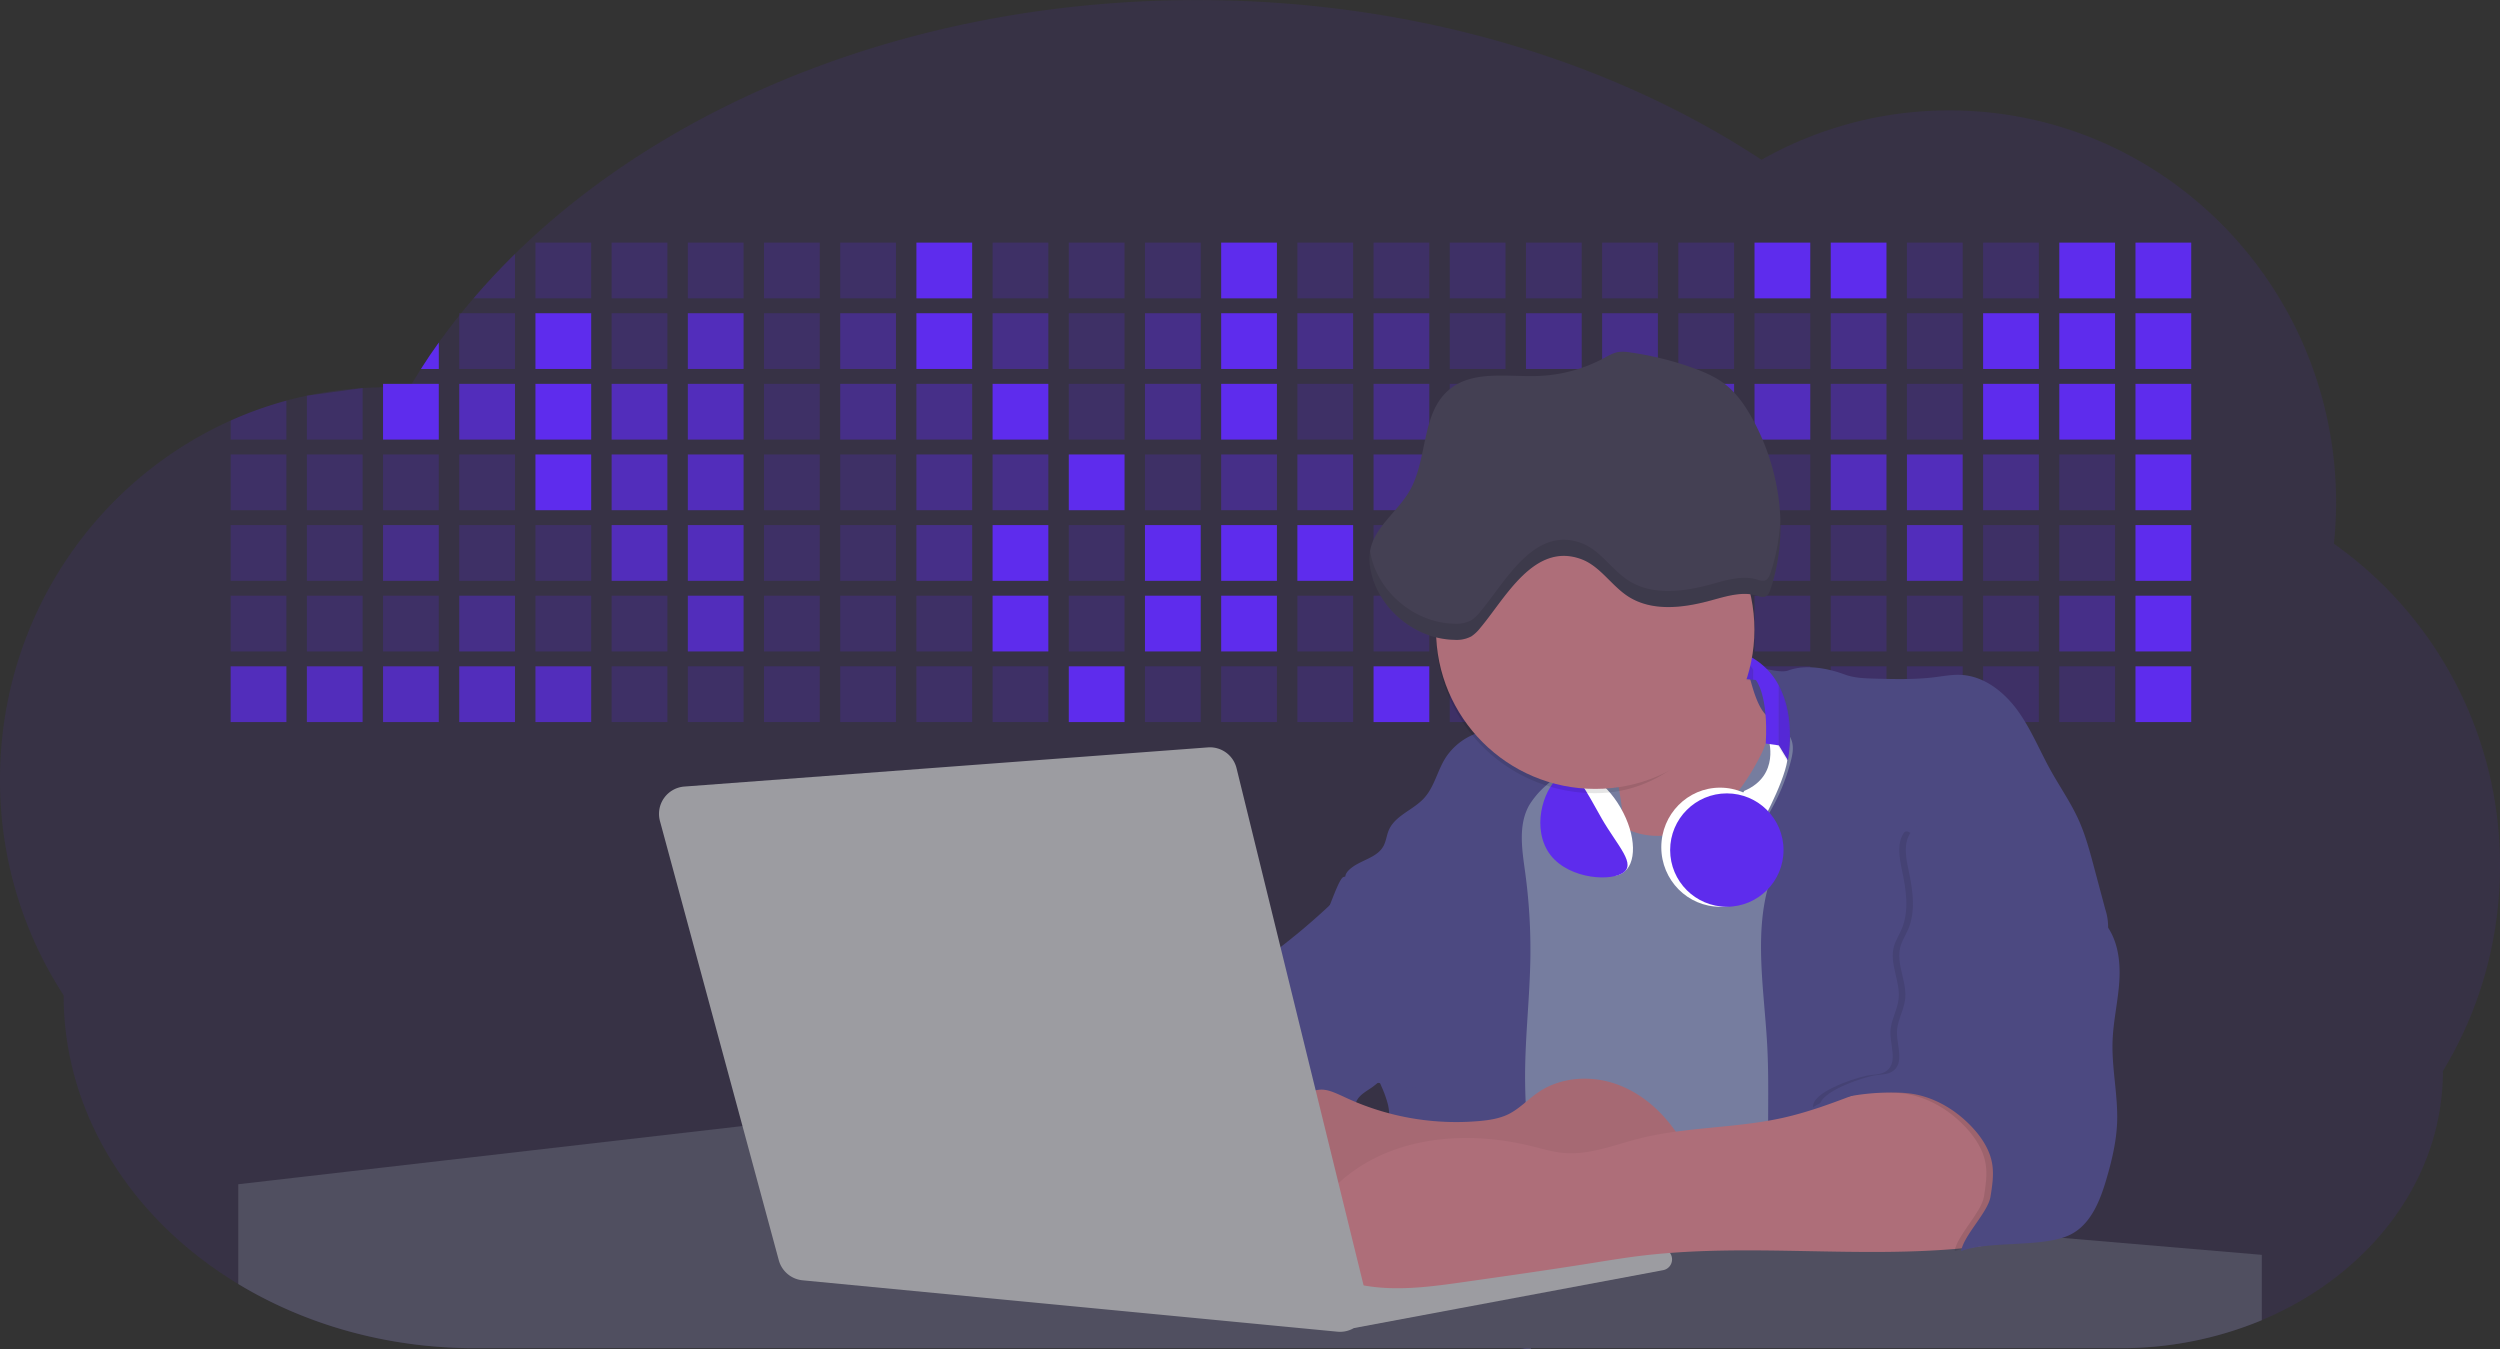 <svg id="aa7bae02-e79e-4d6b-a496-aba15f39787c" data-name="Layer 1" xmlns="http://www.w3.org/2000/svg" width="1144" height="617.32" viewBox="0 0 1144 617.32"><rect x="0" y="0" width="1144" height="617.32" fill="#333333" stroke="none"/><title>developer activity</title><path d="M1172,537.57a181.92,181.92,0,0,1-6.85,49.6,180.06,180.06,0,0,1-19.27,44.28c0,50.1-33.82,93.4-82.91,114a167.3,167.3,0,0,1-64.73,12.8H245.17c-40.25,0-77.55-10.86-108.14-29.36A185.76,185.76,0,0,1,112.2,711c-34-29.22-55.08-69.6-55.08-114.2A180.5,180.5,0,0,1,28,498.08c0-73.36,43.39-136.44,105.55-164.29a174.52,174.52,0,0,1,25.51-9.12q4.63-1.26,9.36-2.26a175.39,175.39,0,0,1,25.51-3.5q4.65-.29,9.35-.33H205c3.46,0,6.89.12,10.3.32l1.12-1.9q2.06-3.44,4.22-6.81,3.9-6.14,8.18-12.1,4.48-6.29,9.35-12.38l.83-1q2.76-3.44,5.64-6.8,9-10.49,19-20.35c72.11-70.68,185.08-116.18,312.08-116.18,98.82,0,189.15,27.55,258.34,73.07A174.18,174.18,0,0,1,920,191.86c97.74,0,177,80.37,177,179.51a184.9,184.9,0,0,1-1,18.78A180,180,0,0,1,1172,537.57Z" transform="translate(-28 -141.34)" fill="#5e2ced" opacity="0.1"/><path d="M263.66,257.52v20.35h-19Q253.59,267.39,263.66,257.52Z" transform="translate(-28 -141.34)" fill="#5e2ced" opacity="0.2"/><rect x="245.02" y="111.02" width="25.51" height="25.51" fill="#5e2ced" opacity="0.2"/><rect x="279.88" y="111.02" width="25.51" height="25.51" fill="#5e2ced" opacity="0.2"/><rect x="314.75" y="111.02" width="25.51" height="25.51" fill="#5e2ced" opacity="0.2"/><rect x="349.61" y="111.02" width="25.51" height="25.51" fill="#5e2ced" opacity="0.2"/><rect x="384.48" y="111.02" width="25.51" height="25.51" fill="#5e2ced" opacity="0.2"/><rect x="419.35" y="111.02" width="25.51" height="25.51" fill="#5e2ced"/><rect x="454.21" y="111.02" width="25.51" height="25.51" fill="#5e2ced" opacity="0.2"/><rect x="489.08" y="111.02" width="25.51" height="25.51" fill="#5e2ced" opacity="0.2"/><rect x="523.94" y="111.02" width="25.51" height="25.51" fill="#5e2ced" opacity="0.2"/><rect x="558.81" y="111.02" width="25.51" height="25.51" fill="#5e2ced"/><rect x="593.68" y="111.02" width="25.51" height="25.51" fill="#5e2ced" opacity="0.2"/><rect x="628.54" y="111.02" width="25.51" height="25.51" fill="#5e2ced" opacity="0.2"/><rect x="663.41" y="111.02" width="25.51" height="25.51" fill="#5e2ced" opacity="0.2"/><rect x="698.28" y="111.02" width="25.51" height="25.51" fill="#5e2ced" opacity="0.2"/><rect x="733.14" y="111.02" width="25.51" height="25.51" fill="#5e2ced" opacity="0.2"/><rect x="768.01" y="111.02" width="25.51" height="25.51" fill="#5e2ced" opacity="0.2"/><rect x="802.87" y="111.02" width="25.51" height="25.51" fill="#5e2ced"/><rect x="837.74" y="111.02" width="25.51" height="25.51" fill="#5e2ced"/><rect x="872.61" y="111.02" width="25.51" height="25.51" fill="#5e2ced" opacity="0.2"/><rect x="907.47" y="111.02" width="25.51" height="25.51" fill="#5e2ced" opacity="0.2"/><rect x="942.34" y="111.02" width="25.51" height="25.51" fill="#5e2ced"/><rect x="977.2" y="111.02" width="25.51" height="25.51" fill="#5e2ced"/><path d="M228.8,298.08v12.1h-8.18Q224.52,304,228.8,298.08Z" transform="translate(-28 -141.34)" fill="#5e2ced"/><rect x="210.15" y="143.33" width="25.51" height="25.51" fill="#5e2ced" opacity="0.2"/><rect x="245.02" y="143.33" width="25.51" height="25.51" fill="#5e2ced"/><rect x="279.88" y="143.33" width="25.51" height="25.51" fill="#5e2ced" opacity="0.2"/><rect x="314.75" y="143.33" width="25.51" height="25.51" fill="#5e2ced" opacity="0.7"/><rect x="349.61" y="143.33" width="25.51" height="25.51" fill="#5e2ced" opacity="0.2"/><rect x="384.48" y="143.33" width="25.51" height="25.51" fill="#5e2ced" opacity="0.4"/><rect x="419.35" y="143.33" width="25.51" height="25.51" fill="#5e2ced"/><rect x="454.21" y="143.33" width="25.51" height="25.51" fill="#5e2ced" opacity="0.4"/><rect x="489.08" y="143.33" width="25.51" height="25.51" fill="#5e2ced" opacity="0.2"/><rect x="523.94" y="143.33" width="25.51" height="25.51" fill="#5e2ced" opacity="0.4"/><rect x="558.81" y="143.33" width="25.51" height="25.51" fill="#5e2ced"/><rect x="593.68" y="143.33" width="25.51" height="25.51" fill="#5e2ced" opacity="0.4"/><rect x="628.54" y="143.33" width="25.51" height="25.51" fill="#5e2ced" opacity="0.4"/><rect x="663.41" y="143.33" width="25.51" height="25.51" fill="#5e2ced" opacity="0.2"/><rect x="698.28" y="143.33" width="25.51" height="25.51" fill="#5e2ced" opacity="0.4"/><rect x="733.14" y="143.33" width="25.51" height="25.51" fill="#5e2ced" opacity="0.4"/><rect x="768.01" y="143.33" width="25.51" height="25.51" fill="#5e2ced" opacity="0.2"/><rect x="802.87" y="143.33" width="25.51" height="25.51" fill="#5e2ced" opacity="0.2"/><rect x="837.74" y="143.33" width="25.51" height="25.51" fill="#5e2ced" opacity="0.4"/><rect x="872.61" y="143.33" width="25.51" height="25.51" fill="#5e2ced" opacity="0.2"/><rect x="907.47" y="143.33" width="25.51" height="25.51" fill="#5e2ced"/><rect x="942.34" y="143.33" width="25.51" height="25.51" fill="#5e2ced"/><rect x="977.2" y="143.33" width="25.51" height="25.51" fill="#5e2ced"/><path d="M159.06,324.67V342.5H133.55v-8.71A174.52,174.52,0,0,1,159.06,324.67Z" transform="translate(-28 -141.34)" fill="#5e2ced" opacity="0.2"/><polygon points="165.93 177.57 165.93 201.16 140.42 201.16 140.42 181.07 165.93 177.57" fill="#5e2ced" opacity="0.2"/><rect x="175.28" y="175.65" width="25.51" height="25.51" fill="#5e2ced"/><rect x="210.15" y="175.65" width="25.51" height="25.51" fill="#5e2ced" opacity="0.7"/><rect x="245.02" y="175.65" width="25.51" height="25.51" fill="#5e2ced"/><rect x="279.88" y="175.65" width="25.51" height="25.51" fill="#5e2ced" opacity="0.7"/><rect x="314.75" y="175.65" width="25.51" height="25.51" fill="#5e2ced" opacity="0.7"/><rect x="349.61" y="175.65" width="25.51" height="25.51" fill="#5e2ced" opacity="0.2"/><rect x="384.48" y="175.65" width="25.51" height="25.51" fill="#5e2ced" opacity="0.4"/><rect x="419.35" y="175.65" width="25.51" height="25.51" fill="#5e2ced" opacity="0.4"/><rect x="454.21" y="175.65" width="25.51" height="25.51" fill="#5e2ced"/><rect x="489.08" y="175.65" width="25.51" height="25.51" fill="#5e2ced" opacity="0.2"/><rect x="523.94" y="175.65" width="25.51" height="25.51" fill="#5e2ced" opacity="0.4"/><rect x="558.81" y="175.65" width="25.51" height="25.51" fill="#5e2ced"/><rect x="593.68" y="175.65" width="25.51" height="25.51" fill="#5e2ced" opacity="0.2"/><rect x="628.54" y="175.65" width="25.51" height="25.51" fill="#5e2ced" opacity="0.4"/><rect x="663.41" y="175.65" width="25.51" height="25.51" fill="#5e2ced" opacity="0.2"/><rect x="698.28" y="175.65" width="25.51" height="25.51" fill="#5e2ced"/><rect x="733.14" y="175.65" width="25.51" height="25.51" fill="#5e2ced" opacity="0.2"/><rect x="768.01" y="175.65" width="25.51" height="25.51" fill="#5e2ced" opacity="0.7"/><rect x="802.87" y="175.65" width="25.51" height="25.51" fill="#5e2ced" opacity="0.7"/><rect x="837.74" y="175.65" width="25.51" height="25.51" fill="#5e2ced" opacity="0.4"/><rect x="872.61" y="175.65" width="25.51" height="25.51" fill="#5e2ced" opacity="0.2"/><rect x="907.47" y="175.65" width="25.51" height="25.51" fill="#5e2ced"/><rect x="942.34" y="175.65" width="25.51" height="25.51" fill="#5e2ced"/><rect x="977.2" y="175.65" width="25.51" height="25.51" fill="#5e2ced"/><rect x="105.55" y="207.96" width="25.51" height="25.51" fill="#5e2ced" opacity="0.2"/><rect x="140.42" y="207.96" width="25.51" height="25.51" fill="#5e2ced" opacity="0.2"/><rect x="175.28" y="207.96" width="25.51" height="25.51" fill="#5e2ced" opacity="0.2"/><rect x="210.15" y="207.96" width="25.51" height="25.51" fill="#5e2ced" opacity="0.2"/><rect x="245.02" y="207.96" width="25.51" height="25.51" fill="#5e2ced"/><rect x="279.88" y="207.96" width="25.51" height="25.51" fill="#5e2ced" opacity="0.7"/><rect x="314.75" y="207.96" width="25.51" height="25.51" fill="#5e2ced" opacity="0.7"/><rect x="349.61" y="207.96" width="25.51" height="25.51" fill="#5e2ced" opacity="0.2"/><rect x="384.48" y="207.96" width="25.51" height="25.51" fill="#5e2ced" opacity="0.2"/><rect x="419.35" y="207.96" width="25.51" height="25.51" fill="#5e2ced" opacity="0.4"/><rect x="454.21" y="207.96" width="25.51" height="25.51" fill="#5e2ced" opacity="0.4"/><rect x="489.08" y="207.96" width="25.51" height="25.51" fill="#5e2ced"/><rect x="523.94" y="207.96" width="25.51" height="25.51" fill="#5e2ced" opacity="0.2"/><rect x="558.81" y="207.96" width="25.51" height="25.51" fill="#5e2ced" opacity="0.4"/><rect x="593.68" y="207.96" width="25.51" height="25.51" fill="#5e2ced" opacity="0.4"/><rect x="628.54" y="207.96" width="25.51" height="25.51" fill="#5e2ced" opacity="0.4"/><rect x="663.41" y="207.96" width="25.51" height="25.51" fill="#5e2ced" opacity="0.4"/><rect x="698.28" y="207.96" width="25.51" height="25.51" fill="#5e2ced" opacity="0.2"/><rect x="733.14" y="207.96" width="25.51" height="25.51" fill="#5e2ced" opacity="0.2"/><rect x="768.01" y="207.96" width="25.51" height="25.51" fill="#5e2ced" opacity="0.2"/><rect x="802.87" y="207.96" width="25.51" height="25.51" fill="#5e2ced" opacity="0.2"/><rect x="837.74" y="207.96" width="25.51" height="25.51" fill="#5e2ced" opacity="0.7"/><rect x="872.61" y="207.96" width="25.51" height="25.51" fill="#5e2ced" opacity="0.7"/><rect x="907.47" y="207.96" width="25.51" height="25.51" fill="#5e2ced" opacity="0.4"/><rect x="942.34" y="207.96" width="25.51" height="25.51" fill="#5e2ced" opacity="0.2"/><rect x="977.2" y="207.96" width="25.51" height="25.51" fill="#5e2ced"/><rect x="105.55" y="240.28" width="25.51" height="25.51" fill="#5e2ced" opacity="0.2"/><rect x="140.42" y="240.28" width="25.51" height="25.51" fill="#5e2ced" opacity="0.2"/><rect x="175.28" y="240.28" width="25.51" height="25.51" fill="#5e2ced" opacity="0.4"/><rect x="210.15" y="240.28" width="25.51" height="25.51" fill="#5e2ced" opacity="0.2"/><rect x="245.02" y="240.28" width="25.51" height="25.51" fill="#5e2ced" opacity="0.2"/><rect x="279.88" y="240.28" width="25.51" height="25.51" fill="#5e2ced" opacity="0.7"/><rect x="314.75" y="240.28" width="25.51" height="25.51" fill="#5e2ced" opacity="0.7"/><rect x="349.61" y="240.28" width="25.51" height="25.51" fill="#5e2ced" opacity="0.2"/><rect x="384.48" y="240.28" width="25.51" height="25.51" fill="#5e2ced" opacity="0.2"/><rect x="419.35" y="240.28" width="25.51" height="25.51" fill="#5e2ced" opacity="0.4"/><rect x="454.21" y="240.28" width="25.51" height="25.51" fill="#5e2ced"/><rect x="489.08" y="240.28" width="25.51" height="25.51" fill="#5e2ced" opacity="0.2"/><rect x="523.94" y="240.28" width="25.51" height="25.51" fill="#5e2ced"/><rect x="558.81" y="240.28" width="25.51" height="25.51" fill="#5e2ced"/><rect x="593.68" y="240.28" width="25.51" height="25.51" fill="#5e2ced"/><rect x="628.54" y="240.28" width="25.51" height="25.51" fill="#5e2ced" opacity="0.2"/><rect x="663.41" y="240.28" width="25.51" height="25.51" fill="#5e2ced"/><rect x="698.28" y="240.28" width="25.51" height="25.51" fill="#5e2ced" opacity="0.2"/><rect x="733.14" y="240.28" width="25.51" height="25.51" fill="#5e2ced" opacity="0.2"/><rect x="768.01" y="240.28" width="25.51" height="25.51" fill="#5e2ced" opacity="0.2"/><rect x="802.87" y="240.28" width="25.51" height="25.51" fill="#5e2ced" opacity="0.2"/><rect x="837.74" y="240.28" width="25.51" height="25.51" fill="#5e2ced" opacity="0.2"/><rect x="872.61" y="240.28" width="25.51" height="25.51" fill="#5e2ced" opacity="0.7"/><rect x="907.47" y="240.28" width="25.51" height="25.51" fill="#5e2ced" opacity="0.2"/><rect x="942.34" y="240.28" width="25.51" height="25.51" fill="#5e2ced" opacity="0.2"/><rect x="977.2" y="240.28" width="25.51" height="25.51" fill="#5e2ced"/><rect x="105.55" y="272.59" width="25.51" height="25.51" fill="#5e2ced" opacity="0.2"/><rect x="140.42" y="272.59" width="25.51" height="25.51" fill="#5e2ced" opacity="0.2"/><rect x="175.28" y="272.59" width="25.51" height="25.51" fill="#5e2ced" opacity="0.2"/><rect x="210.15" y="272.59" width="25.51" height="25.51" fill="#5e2ced" opacity="0.4"/><rect x="245.02" y="272.59" width="25.51" height="25.51" fill="#5e2ced" opacity="0.2"/><rect x="279.88" y="272.59" width="25.51" height="25.51" fill="#5e2ced" opacity="0.2"/><rect x="314.75" y="272.59" width="25.51" height="25.51" fill="#5e2ced" opacity="0.7"/><rect x="349.61" y="272.59" width="25.51" height="25.51" fill="#5e2ced" opacity="0.2"/><rect x="384.48" y="272.59" width="25.51" height="25.51" fill="#5e2ced" opacity="0.2"/><rect x="419.35" y="272.59" width="25.51" height="25.51" fill="#5e2ced" opacity="0.2"/><rect x="454.21" y="272.59" width="25.51" height="25.51" fill="#5e2ced"/><rect x="489.08" y="272.59" width="25.51" height="25.51" fill="#5e2ced" opacity="0.2"/><rect x="523.94" y="272.59" width="25.51" height="25.51" fill="#5e2ced"/><rect x="558.81" y="272.59" width="25.51" height="25.51" fill="#5e2ced"/><rect x="593.68" y="272.59" width="25.51" height="25.51" fill="#5e2ced" opacity="0.2"/><rect x="628.54" y="272.59" width="25.51" height="25.51" fill="#5e2ced" opacity="0.2"/><rect x="663.41" y="272.59" width="25.51" height="25.51" fill="#5e2ced" opacity="0.2"/><rect x="698.28" y="272.59" width="25.51" height="25.51" fill="#5e2ced" opacity="0.2"/><rect x="733.14" y="272.59" width="25.51" height="25.51" fill="#5e2ced" opacity="0.2"/><rect x="768.01" y="272.59" width="25.51" height="25.51" fill="#5e2ced" opacity="0.2"/><rect x="802.87" y="272.59" width="25.51" height="25.51" fill="#5e2ced" opacity="0.2"/><rect x="837.74" y="272.59" width="25.51" height="25.51" fill="#5e2ced" opacity="0.2"/><rect x="872.61" y="272.59" width="25.51" height="25.51" fill="#5e2ced" opacity="0.2"/><rect x="907.47" y="272.59" width="25.51" height="25.51" fill="#5e2ced" opacity="0.2"/><rect x="942.34" y="272.59" width="25.51" height="25.51" fill="#5e2ced" opacity="0.4"/><rect x="977.2" y="272.59" width="25.51" height="25.51" fill="#5e2ced"/><rect x="105.55" y="304.91" width="25.51" height="25.51" fill="#5e2ced" opacity="0.7"/><rect x="140.42" y="304.91" width="25.51" height="25.51" fill="#5e2ced" opacity="0.7"/><rect x="175.28" y="304.91" width="25.51" height="25.51" fill="#5e2ced" opacity="0.7"/><rect x="210.15" y="304.91" width="25.51" height="25.51" fill="#5e2ced" opacity="0.7"/><rect x="245.02" y="304.91" width="25.51" height="25.51" fill="#5e2ced" opacity="0.7"/><rect x="279.88" y="304.91" width="25.51" height="25.51" fill="#5e2ced" opacity="0.2"/><rect x="314.75" y="304.91" width="25.51" height="25.51" fill="#5e2ced" opacity="0.2"/><rect x="349.61" y="304.91" width="25.51" height="25.51" fill="#5e2ced" opacity="0.2"/><rect x="384.48" y="304.91" width="25.51" height="25.51" fill="#5e2ced" opacity="0.2"/><rect x="419.35" y="304.91" width="25.51" height="25.51" fill="#5e2ced" opacity="0.2"/><rect x="454.21" y="304.91" width="25.51" height="25.51" fill="#5e2ced" opacity="0.2"/><rect x="489.08" y="304.91" width="25.51" height="25.51" fill="#5e2ced"/><rect x="523.94" y="304.91" width="25.51" height="25.51" fill="#5e2ced" opacity="0.2"/><rect x="558.81" y="304.91" width="25.51" height="25.51" fill="#5e2ced" opacity="0.2"/><rect x="593.68" y="304.91" width="25.51" height="25.51" fill="#5e2ced" opacity="0.2"/><rect x="628.54" y="304.91" width="25.51" height="25.51" fill="#5e2ced"/><rect x="663.41" y="304.91" width="25.51" height="25.51" fill="#5e2ced" opacity="0.2"/><rect x="698.28" y="304.91" width="25.51" height="25.51" fill="#5e2ced" opacity="0.2"/><rect x="733.14" y="304.91" width="25.51" height="25.51" fill="#5e2ced" opacity="0.2"/><rect x="768.01" y="304.91" width="25.51" height="25.51" fill="#5e2ced" opacity="0.2"/><rect x="802.87" y="304.91" width="25.51" height="25.51" fill="#5e2ced" opacity="0.2"/><rect x="837.74" y="304.91" width="25.51" height="25.51" fill="#5e2ced" opacity="0.2"/><rect x="872.61" y="304.91" width="25.51" height="25.51" fill="#5e2ced" opacity="0.2"/><rect x="907.47" y="304.91" width="25.51" height="25.51" fill="#5e2ced" opacity="0.2"/><rect x="942.34" y="304.91" width="25.51" height="25.51" fill="#5e2ced" opacity="0.2"/><rect x="977.2" y="304.91" width="25.51" height="25.51" fill="#5e2ced"/><circle cx="734.52" cy="363.89" r="34.87" fill="#767d9f"/><path d="M760.71,460.87q5.22,22.78,8.86,45.9c.73,4.58,1.38,9.41-.28,13.74-1.39,3.61-4.22,6.43-6.44,9.59s-3.9,7.21-2.55,10.83,5.29,5.6,9.05,6.62c10.76,2.9,22.23.79,32.94-2.35a53.29,53.29,0,0,0,13.81-5.72c4.54-2.88,8.26-6.88,11.68-11,15.61-18.93,25.83-41.65,35.45-64.23a39.12,39.12,0,0,1-33.11-13.34c-3.94-4.63-6.83-11.08-4.61-16.74-6.51,3.57-14.24,3.81-21.25,6.25a75.49,75.49,0,0,0-12.5,6.15q-7.18,4.15-14.28,8.46C772.07,458.29,767,461.19,760.71,460.87Z" transform="translate(-28 -141.34)" fill="#ae6e79"/><path d="M833.64,487.05c-6.11,11.89-14.06,23.32-25.41,30.4s-26.63,9-38,2c-5.6-3.42-9.84-8.62-14.73-13s-11-8.13-17.57-7.56c-7.24.63-12.91,6.28-17.76,11.69-7.36,8.22-14.47,16.79-19.68,26.52-10,18.7-12.37,40.56-11.93,61.76s3.51,42.29,3.58,63.49c.1,26.08-4.32,51.95-8.79,77.64,41.1-5.06,82.25,6,123.44,10.19,26.36,2.71,52.92,2.65,79.42,2.58,4.66,0,9.62-.12,13.5-2.7a18.2,18.2,0,0,0,5.59-6.64c3.66-6.75,5.13-14.45,6.15-22.06,2.59-19.22,2.67-38.68,2.74-58.08.18-47,.35-94.17-5.62-140.8-1.47-11.47-3.35-23-7.75-33.73s-11.58-20.6-21.62-26.35c-6.45-3.7-21.4-10.14-29-6.41C841.67,460.15,837.73,479.09,833.64,487.05Z" transform="translate(-28 -141.34)" fill="#767d9f"/><path d="M836.68,619.77c-1.55-29-7.86-59.95,5.57-85.69,3.3-6.32-8.54-14.21-4.88-20.33a92.08,92.08,0,0,0,10.06-23.93c.76-2.89,1.37-5.95.65-8.85-1.33-5.29-6.56-8.44-11-11.66-4.9-3.56-7.42-14.41-9-20.28s12.57,1.2,18.26-.89c7.9-2.89,17.94-1.07,25.82,1.86,4.4,1.62,9.18,1.76,13.87,1.88,9.11.24,18.25.47,27.29-.65,4.06-.51,8.13-1.28,12.21-1.05,10.41.59,19.46,7.71,25.62,16.13s10.08,18.23,15.13,27.35c4.21,7.6,9.23,14.78,12.82,22.69,3.18,7,5.19,14.52,7.18,22l5.13,19.19a25.58,25.58,0,0,1,1.26,8.51c-.26,3.07-1.62,5.93-3,8.66A164.12,164.12,0,0,1,971,603.2c-10.79,13.23-23.89,25.16-30.3,41-2.5,6.17-3.89,12.73-5.16,19.27a707.94,707.94,0,0,0-10.9,79.15,174.2,174.2,0,0,0-36.52-12.21,177.61,177.61,0,0,0-19-3c-5.59-.58-12.8.52-18.12-1-8.9-2.53-9.88-17.58-11.23-25.46-2.16-12.55-2.59-25.32-2.67-38C837,648.53,837.45,634.14,836.68,619.77Z" transform="translate(-28 -141.34)" fill="#4c4981"/><path d="M641.23,565.54c4.21,24,8.85,48.07,18,70.62-.23.22-.46.42-.69.62-.81.69-1.65,1.34-2.53,2-2.05,1.44-4.3,2.66-6,4.54a8,8,0,0,0-1.5,2.45,5.48,5.48,0,0,0,0,4.47c-4.77,2.11-10.31,1.46-15.66,1.26-4.61-.17-9.08,0-12.78,2.53-5.14,3.54-6.69,10.34-7.52,16.52q-.46,3.38-.79,6.77-.32,3.15-.52,6.32a188.61,188.61,0,0,0-.19,21q.08,1.92.21,3.84c-16.34-.39-31.23-8.91-45.32-17.19-3.22-1.89-6.54-3.88-8.63-7A15.8,15.8,0,0,1,555,674c0-.51.09-1,.16-1.52a41.58,41.58,0,0,1,2.29-8.68,107.2,107.2,0,0,1,19.19-32.65c3.58-4.18,7.61-8.27,9.28-13.52.73-2.29,1-4.72,1.74-7,3.32-9.88,15.3-14.55,19.4-24.14,1-2.29,1.46-4.8,2.7-7a17.63,17.63,0,0,1,4.25-4.75c.73-.61,1.49-1.2,2.24-1.79q10.54-8.26,20.31-17.45,1.82-1.71,3.6-3.46A59.48,59.48,0,0,0,641.23,565.54Z" transform="translate(-28 -141.34)" fill="#4c4981"/><path d="M742,494.56c-1.44,1.52-3,2.95-4.53,4.37l-.41.37-1.62,1.5a39,39,0,0,0-7.55,8.79l-.17.28c-5.1,9.13-3.21,20.37-1.79,30.74a261.55,261.55,0,0,1,2.37,39c-.26,18-2.38,35.88-2.42,53.86,0,4.08.09,8.15.27,12.23.29,6.63.79,13.25,1.39,19.87.65,7.26,1.43,14.51,2.16,21.76.58,5.61,1.13,11.21,1.59,16.81.23,2.9.45,5.79.63,8.69.21,3.4.38,6.81.48,10.21h0c.07,2.16.11,4.31.11,6.47,0,1.23,0,2.45,0,3.67q0,3.51-.19,7-.2,4.49-.61,9c-.31,3.27-.86,6.84-3.16,9.14-.14.14-.29.27-.44.4l-3.24-.4a332.72,332.72,0,0,0-67.3-1.2c.49-3.38.94-6.75,1.38-10.14.2-1.6.4-3.21.59-4.82q.33-2.76.63-5.52c.23-2,.44-4,.64-6q.78-7.73,1.37-15.47.87-11.29,1.32-22.62.22-5.41.34-10.83.17-6.72.16-13.45,0-6.54-.11-13.1c0-1.44-.06-2.88-.18-4.31a27.35,27.35,0,0,0-.53-3.83,49.87,49.87,0,0,0-3-8.48c-.22-.52-.43-1-.64-1.55-.12-.27-.23-.55-.34-.82,5.76-5.13,9.86-12,13.8-18.76,6.39-10.89,12.93-22.26,14-34.84s-5.18-26.71-17.2-30.55c-3.27-1-6.73-1.28-10.1-1.87-3.18-.56-9.81-1.83-13.49-4.11q-3,3.08-6,6.05a22.15,22.15,0,0,1,2.17-8.71l1.42.07a2.71,2.71,0,0,1-.16-1c0-1.07.74-2.28,2.32-3.62,4.71-4,12.12-4.89,15.09-10.3,1.24-2.25,1.45-4.93,2.45-7.29,2.87-6.73,11.11-9.21,16.07-14.59s6.2-13,10.21-19a28.62,28.62,0,0,1,12-10c.4-.19.81-.38,1.22-.55,8.3-3.55,18.16-4.36,26.76-4.34,3.34,0,12,.1,16.24,1.79a5.32,5.32,0,0,1,1.85,1.13C752.37,480.61,745.34,491,742,494.56Z" transform="translate(-28 -141.34)" fill="#4c4981"/><path d="M642.72,542.69a60.88,60.88,0,0,1,46.74,4.87c7.2,4,13.66,9.58,17.62,16.78,5.95,10.8,5.69,23.82,5.27,36.15-.21,6.17-.48,12.56-3.2,18.1C706,625,700.06,629.4,694,633a42.24,42.24,0,0,1-12.32,5.33c-6.72,1.46-13.7.22-20.47-1-7.36-1.36-15.26-3-20.37-8.48-3-3.18-4.64-7.31-6.26-11.35q-3.49-8.75-7-17.48c-4.05-10.11-5.42-18.52-.07-28.37,2.43-4.49,5.4-8.69,7.8-13.21C636.51,556.14,640.81,543.28,642.72,542.69Z" transform="translate(-28 -141.34)" fill="#4c4981"/><path d="M1063,715.56v29.9a167.3,167.3,0,0,1-64.73,12.8H728.58c-.14.14-.29.27-.44.4l-3.24-.4H245.17c-40.25,0-77.55-10.86-108.14-29.36V683.25l230.72-26.63.18,0L502.29,668l34.77,3,18.06,1.53,37.38,3.17,19.23,1.63,28,2.38,3.94.33,20.18,1.71L691.23,684l38.5,3.26,64.18,5.45,45.15,3.83,74.14,6.29,14.1,1.19,1.52.13,1.32.11,18.62,1.58,20.44,1.74,2.37.2Z" transform="translate(-28 -141.34)" fill="#504f60"/><polygon points="764 573.12 474.86 523.77 463.65 580.46 596.19 596.33 637 601.44 749.26 579.33 764 573.12" fill="#9c9ca1"/><path d="M642.33,739.94l144.86-27.23a5,5,0,0,1,5.94,4.93h0a5,5,0,0,1-4.09,4.93L647.57,749.06Z" transform="translate(-28 -141.34)" fill="#9c9ca1"/><path d="M705.17,654.31c4.51-.42,9.08-1.13,13.14-3.13,5-2.49,8.89-6.78,13.52-9.94,10.18-7,23.8-7.94,35.47-3.92s21.41,12.63,28.23,22.91c4.53,6.85,7.93,15.59,4.73,23.15a30.51,30.51,0,0,1-4.12,6.44l-8.34,10.9a29,29,0,0,1-5.66,6.09c-3.12,2.27-7,3.2-10.82,3.76-10.15,1.48-20.48.64-30.71,1.32-17.57,1.17-34.73,6.83-52.34,6.64-10.12-.11-20.11-2.15-30-4.19l-43.77-9c-7.62-1.56-16.23-3.84-19.82-10.75-1.61-3.11-1.91-6.71-2.1-10.21-.52-9.64,0-20.36,6.68-27.31,6.28-6.52,16.21-8.58,23.71-13.4,9.18-5.91,12.21-4,21.89.44A120,120,0,0,0,705.17,654.31Z" transform="translate(-28 -141.34)" fill="#ae6e79"/><path d="M705.17,654.31c4.51-.42,9.08-1.13,13.14-3.13,5-2.49,8.89-6.78,13.52-9.94,10.18-7,23.8-7.94,35.47-3.92s21.41,12.63,28.23,22.91c4.53,6.85,7.93,15.59,4.73,23.15a30.51,30.51,0,0,1-4.12,6.44l-8.34,10.9a29,29,0,0,1-5.66,6.09c-3.12,2.27-7,3.2-10.82,3.76-10.15,1.48-20.48.64-30.71,1.32-17.57,1.17-34.73,6.83-52.34,6.64-10.12-.11-20.11-2.15-30-4.19l-43.77-9c-7.62-1.56-16.23-3.84-19.82-10.75-1.61-3.11-1.91-6.71-2.1-10.21-.52-9.64,0-20.36,6.68-27.31,6.28-6.52,16.21-8.58,23.71-13.4,9.18-5.91,12.21-4,21.89.44A120,120,0,0,0,705.17,654.31Z" transform="translate(-28 -141.34)" opacity="0.05"/><path d="M880.94,640.6c-12.28,4.75-24.63,9.52-37.49,12.35-21.56,4.75-44.12,4-65.51,9.43-11.3,2.88-22.53,7.52-34.14,6.58-5.19-.42-10.2-2-15.25-3.2-28.37-7-60.62-4.73-83.66,13.27-7.88,6.15-14.33,13.82-20.18,22a14.7,14.7,0,0,0,5.91,21.88A86.62,86.62,0,0,0,659,730.48c13.13,1.16,26.32-.7,39.38-2.56,19.38-2.75,38.77-5.51,58.1-8.6,6.94-1.11,13.88-2.26,20.86-3.14,50.23-6.35,101.37,1.37,151.73-3.93,5.09-.54,10.27-1.24,14.9-3.41,11.72-5.5,17.52-20,15.1-32.74s-11.76-23.33-23-29.83c-9.42-5.47-19.58-7.68-30.07-10C896.26,634,890.32,637,880.94,640.6Z" transform="translate(-28 -141.34)" fill="#ae6e79"/><path d="M988.67,564.44c5.54,7.26,6.72,17,6.12,26.09s-2.76,18.08-3.08,27.21c-.44,12.52,2.58,25,2.07,37.48-.36,8.73-2.43,17.29-4.88,25.67-2.89,9.89-7.07,20.52-16.2,25.27-12.12,6.31-37.54,2.76-50.29,7.7,1.16-7.23,12.28-17.7,13.44-24.93.8-5,1.61-10.14.75-15.15-1.1-6.39-4.85-12.06-9.3-16.78-7.08-7.51-16.32-13.16-26.47-15s-35-.33-43.12,6.08c-1-6.62,17.6-13,24.14-14.43,3.26-.73,7-.32,9.61-2.39,5-3.92,1.37-11.73,1.61-18,.19-5,3.11-9.58,3.7-14.58,1-8-4.22-16.15-2.17-24,.76-2.9,2.45-5.45,3.62-8.21,3.56-8.45,2-18.09.1-27.07-1.18-5.64-2.33-12,.81-16.81,2.91-4.49,11.17,11.5,16.46,10.76,17.47-2.45,33.28-15.4,47.39-4.8,7.19,5.4,8.13,11,11,18.71C976.77,554.6,984,558.36,988.67,564.44Z" transform="translate(-28 -141.34)" opacity="0.1"/><path d="M991.67,564.44c5.54,7.26,6.72,17,6.12,26.09s-2.76,18.08-3.08,27.21c-.44,12.52,2.58,25,2.07,37.48-.36,8.73-2.43,17.29-4.88,25.67-2.89,9.89-7.07,20.52-16.2,25.27-12.12,6.31-37.54,2.76-50.29,7.7,1.16-7.23,12.28-17.7,13.44-24.93.8-5,1.61-10.14.75-15.15-1.1-6.39-4.85-12.06-9.3-16.78-7.08-7.51-16.32-13.16-26.47-15s-35-.33-43.12,6.08c-1-6.62,17.6-13,24.14-14.43,3.26-.73,7-.32,9.61-2.39,5-3.92,1.37-11.73,1.61-18,.19-5,3.11-9.58,3.7-14.58,1-8-4.22-16.15-2.17-24,.76-2.9,2.45-5.45,3.62-8.21,3.56-8.45,2-18.09.1-27.07-1.18-5.64-2.33-12,.81-16.81,2.91-4.49,8.6-6.19,13.89-6.94a68.42,68.42,0,0,1,50,12.9c7.19,5.4,8.13,11,11,18.71C979.77,554.6,987,558.36,991.67,564.44Z" transform="translate(-28 -141.34)" fill="#4c4981"/><path d="M330,517.06,384.37,718a12.55,12.55,0,0,0,10.91,9.21L640,750.72a12.54,12.54,0,0,0,13.38-15.48L593.84,492.86a12.54,12.54,0,0,0-13.12-9.51L341.13,501.27A12.54,12.54,0,0,0,330,517.06Z" transform="translate(-28 -141.34)" fill="#9c9ca1"/><ellipse cx="787.11" cy="387.68" rx="26.9" ry="27.25" fill="#fff"/><path d="M837.2,479.31s5.67,16.86-11.06,23.95L824,507l10.48,10.34S847.4,493.77,846,485.4C846,485.4,844,476.9,837.2,479.31Z" transform="translate(-28 -141.34)" fill="#fff"/><circle cx="790.2" cy="388.99" r="25.94" fill="#5e2ced"/><path d="M846.13,489.23l-4.12-6.8-6-.85c1.28-22.39-4.53-29.06-4.53-29.06l-1.35-.13-5.88-.57-11.06-11.48v-3.26c15.54,1.85,24.13,9.23,28.77,17.88C850.16,470.14,846.13,489.23,846.13,489.23Z" transform="translate(-28 -141.34)" fill="#5e2ced"/><path d="M830.18,448.27v4.12l-5.88-.57-11.06-11.48S830.35,444.17,830.18,448.27Z" transform="translate(-28 -141.34)" stroke="#4c4981" stroke-miterlimit="10" opacity="0.1"/><path d="M846.13,489.23l-4.12-6.8V455C850.16,470.14,846.13,489.23,846.13,489.23Z" transform="translate(-28 -141.34)" stroke="#4c4981" stroke-miterlimit="10" opacity="0.1"/><ellipse cx="757.11" cy="518.2" rx="14.43" ry="26.32" transform="translate(-185.67 306.64) rotate(-30)" fill="#fff"/><path d="M761,516c7.27,12.59,16.19,21,9.29,25s-27,2-34.27-10.6-.67-30,6.23-34S753.72,503.38,761,516Z" transform="translate(-28 -141.34)" fill="#5e2ced"/><path d="M825.73,425.3c0,40.23-27.53,79-67.76,79a72.85,72.85,0,0,1,0-145.7C798.2,358.64,825.73,385.06,825.73,425.3Z" transform="translate(-28 -141.34)" opacity="0.1"/><circle cx="729.97" cy="288.15" r="72.85" fill="#ae6e79"/><path d="M751.57,397.21c8.67,3.19,13.8,12.15,21.58,17.14,11,7,25.32,5.19,37.88,1.73,7-1.91,14.32-4.24,21.21-2.12a6,6,0,0,0,3.23.46c1.5-.43,2.24-2.09,2.73-3.57,8.52-25.4,4.69-54.17-8.17-77.67-3.32-6.06-7.3-11.92-12.78-16.13-4.32-3.31-9.4-5.48-14.52-7.33a145,145,0,0,0-28.88-7.13,17.94,17.94,0,0,0-5.27-.17c-2.41.39-4.57,1.69-6.72,2.85A68.78,68.78,0,0,1,732,313.38c-14,.53-30-2.77-40.79,6.21-13,10.77-9.76,31.78-18.19,46.4-5.58,9.67-16.34,16.69-18.11,27.7a25.57,25.57,0,0,0,.63,10.07c4.12,16.94,20.52,30.06,38,30.37a14.42,14.42,0,0,0,7.76-1.59,17.55,17.55,0,0,0,4.09-3.89C716.84,415.09,729.94,389.25,751.57,397.21Z" transform="translate(-28 -141.34)" fill="#444053"/><path d="M838.2,403.48c-.49,1.48-1.23,3.14-2.73,3.57a6,6,0,0,1-3.23-.46c-6.89-2.12-14.25.21-21.2,2.12-12.57,3.46-26.92,5.31-37.88-1.73-7.79-5-12.91-14-21.59-17.14-21.63-8-34.73,17.88-46.21,31.44a17.55,17.55,0,0,1-4.09,3.89,14.42,14.42,0,0,1-7.76,1.59c-17.42-.31-33.83-13.43-38-30.37-.23-1-.43-2-.58-3,0,.09,0,.17-.05.26a25.57,25.57,0,0,0,.63,10.07c4.12,16.94,20.53,30.06,38,30.37a14.42,14.42,0,0,0,7.76-1.59,17.55,17.55,0,0,0,4.09-3.89c11.48-13.56,24.58-39.4,46.21-31.44,8.68,3.19,13.8,12.15,21.59,17.14,11,7,25.31,5.19,37.88,1.73,7-1.91,14.31-4.24,21.2-2.12a6,6,0,0,0,3.23.46c1.5-.43,2.24-2.09,2.73-3.57a90.29,90.29,0,0,0,4.48-32.26A88.8,88.8,0,0,1,838.2,403.48Z" transform="translate(-28 -141.34)" opacity="0.1"/></svg>